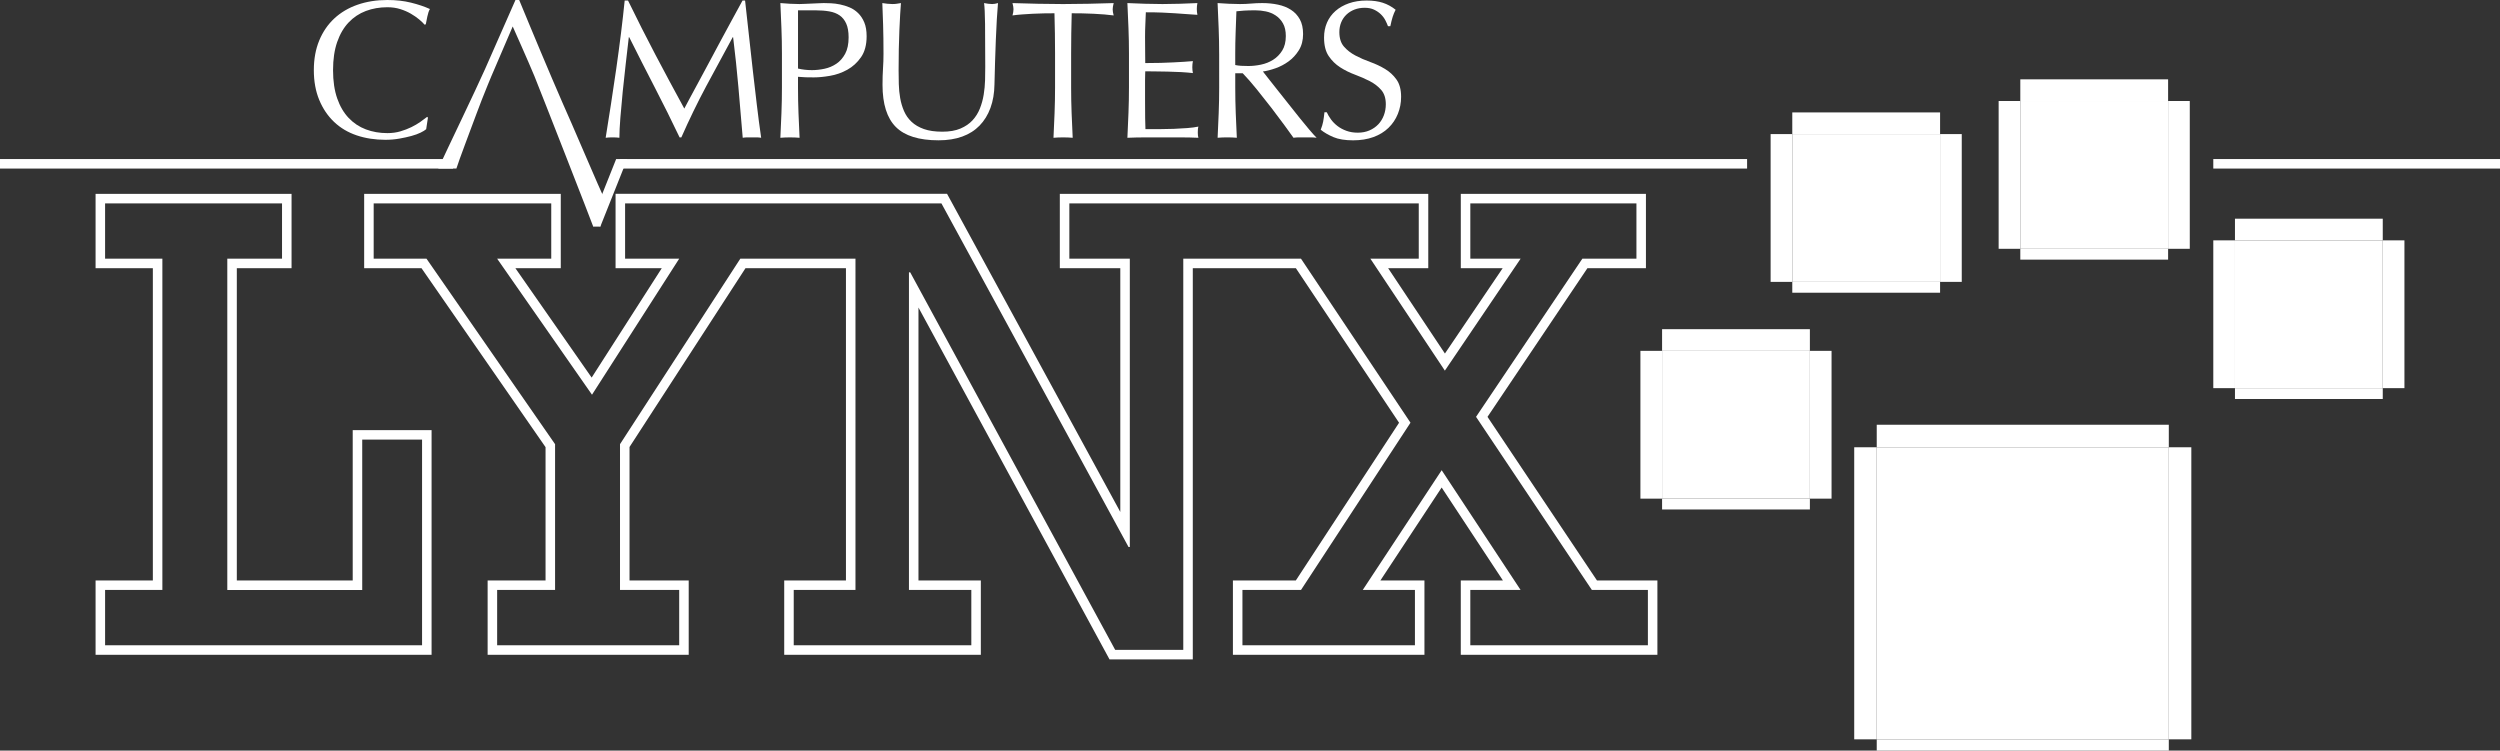 <?xml version="1.0" encoding="utf-8"?>
<!-- Generator: Adobe Illustrator 25.2.3, SVG Export Plug-In . SVG Version: 6.00 Build 0)  -->
<svg version="1.1" id="Layer_1" xmlns="http://www.w3.org/2000/svg" xmlns:xlink="http://www.w3.org/1999/xlink" x="0px" y="0px"
	 viewBox="0 0 3839 1152.62" style="enable-background:new 0 0 3839 1152.62;" xml:space="preserve">
<rect x="0" y="0" width="3839" height="1152.62" fill="#333333" stroke="none"/>
<style type="text/css">
	.st0{fill:#CF1E00;}
	.st1{fill:#FFCD2C;}
	.st2{fill:#FF6D00;}
	.st3{fill:#00A022;}
	.st4{fill:#0066BB;}
	.st5{fill:#FFFFFF;}
</style>
<g>
	<g>
		<g>
			<path class="st5" d="M433.09,312.29v84.96h-84.05v508.71h207.2V675.09h91.88V990.9H161.38v-84.95h87.96V397.25h-87.96v-84.96
				H433.09 M447.72,297.66h-14.62H161.38h-14.62v14.62v84.96v14.62h14.62h73.33v479.46h-73.33h-14.62v14.62v84.95v14.62h14.62
				h486.74h14.62V990.9V675.09v-14.62h-14.62h-91.88h-14.62v14.62v216.25H363.66V411.87h69.43h14.62v-14.62v-84.96V297.66
				L447.72,297.66z"/>
		</g>
		<g>
			<path class="st5" d="M2512.91,312.29v84.96h-83.06L2266.61,640.1l177.88,265.85h86.01v84.95h-272.69v-84.95h77.22l-121.2-183.9
				l-121.21,183.9h80.15v84.95h-264.88v-84.95h89.92l168.13-256.85l-168.13-251.86h-83.03h-2.97h-94.77V997.9h-104.58
				l-314.73-579.67h-1.94v487.72h95.78v84.95h-272.71v-84.95h94.81V397.25h-88.91h-5.9h-82.05L952.08,682.08v223.87h90.89v84.95
				H763.42v-84.95h88.95V682.08L654.94,397.25h-81.12v-84.96H846.5v84.96h-83.08l145.64,208.88l133.91-208.88h-83.08v-84.96h258.98
				h5.9h220.85l287.37,527.7h1.96V397.25h-92.87v-84.96h269.74h2.97h263.85v84.96h-74.28l114.37,171.9l116.31-171.9h-77.22v-84.96
				H2512.91 M2527.53,297.66h-14.62h-255.09h-14.62v14.62v84.96v14.62h14.62h49.66l-88.66,131.02l-87.18-131.02h46.99h14.62v-14.62
				v-84.96v-14.62h-14.62h-263.85h-2.97h-269.74h-14.62v14.62v84.96v14.62h14.62h78.25v374.29l-261.86-480.87l-4.16-7.63h-8.69
				h-220.85h-5.9H959.88h-14.62v14.62v84.96v14.62h14.62h56.33L908.55,579.82l-117.1-167.95h55.06h14.62v-14.62v-84.96v-14.62H846.5
				H573.82h-14.62v14.62v84.96v14.62h14.62h73.46l190.46,274.78v204.67h-74.32H748.8v14.62v84.95v14.62h14.62h279.54h14.62V990.9
				v-84.95v-14.62h-14.62H966.7V686.41l178.05-274.54h74.11h5.9h74.28v479.46h-80.19h-14.62v14.62v84.95v14.62h14.62h272.71h14.62
				V990.9v-84.95v-14.62h-14.62h-81.16V472.24l289.2,532.64l4.15,7.65h8.7h104.58h14.62V997.9V411.87h80.15h2.97h75.2l158.42,237.31
				l-158.5,242.15h-82.01h-14.62v14.62v84.95v14.62h14.62h264.88h14.62V990.9v-84.95v-14.62h-14.62h-53l94.05-142.7l94.05,142.7
				h-50.06h-14.62v14.62v84.95v14.62h14.62h272.69h14.62V990.9v-84.95v-14.62h-14.62h-78.2l-168.08-251.21l153.41-228.25h75.27
				h14.62v-14.62v-84.96V297.66L2527.53,297.66z"/>
		</g>
	</g>
	<g>
		<g>
			<rect x="2552.3" y="538.77" class="st5" width="226.95" height="226.95"/>
		</g>
		<g>
			<rect x="2552.3" y="505.49" class="st5" width="226.95" height="33.28"/>
		</g>
		<g>
			<rect x="2552.3" y="765.72" class="st5" width="226.95" height="16.64"/>
		</g>
		<g>
			<rect x="2519.02" y="538.77" class="st5" width="33.28" height="226.95"/>
		</g>
		<g>
			<rect x="2779.25" y="538.77" class="st5" width="33.28" height="226.95"/>
		</g>
	</g>
	<g>
		<g>
			<rect x="2752.24" y="205.9" class="st5" width="226.95" height="226.95"/>
		</g>
		<g>
			<rect x="2752.24" y="172.63" class="st5" width="226.95" height="33.28"/>
		</g>
		<g>
			<rect x="2752.24" y="432.86" class="st5" width="226.95" height="16.64"/>
		</g>
		<g>
			<rect x="2718.96" y="205.9" class="st5" width="33.28" height="226.95"/>
		</g>
		<g>
			<rect x="2979.19" y="205.9" class="st5" width="33.28" height="226.95"/>
		</g>
	</g>
	<g>
		<g>
			<rect x="3102.39" y="155.11" class="st5" width="226.95" height="226.95"/>
		</g>
		<g>
			<rect x="3102.39" y="121.83" class="st5" width="226.95" height="33.28"/>
		</g>
		<g>
			<rect x="3102.39" y="382.06" class="st5" width="226.95" height="16.64"/>
		</g>
		<g>
			<rect x="3069.11" y="155.11" class="st5" width="33.28" height="226.95"/>
		</g>
		<g>
			<rect x="3329.34" y="155.11" class="st5" width="33.28" height="226.95"/>
		</g>
	</g>
	<g>
		<g>
			<rect x="3432.01" y="369.09" class="st5" width="226.95" height="226.95"/>
		</g>
		<g>
			<rect x="3432.01" y="335.82" class="st5" width="226.95" height="33.28"/>
		</g>
		<g>
			<rect x="3432.01" y="596.05" class="st5" width="226.95" height="16.64"/>
		</g>
		<g>
			<rect x="3398.74" y="369.09" class="st5" width="33.28" height="226.95"/>
		</g>
		<g>
			<rect x="3658.97" y="369.09" class="st5" width="33.28" height="226.95"/>
		</g>
	</g>
	<g>
		<g>
			<rect x="2881.92" y="686.83" class="st5" width="448.5" height="448.5"/>
		</g>
		<g>
			<rect x="2881.92" y="652.24" class="st5" width="448.5" height="34.58"/>
		</g>
		<g>
			<rect x="2847.34" y="686.83" class="st5" width="34.58" height="448.5"/>
		</g>
		<g>
			<rect x="3330.43" y="686.83" class="st5" width="34.58" height="448.5"/>
		</g>
		<g>
			<rect x="2881.92" y="1135.33" class="st5" width="448.5" height="17.29"/>
		</g>
	</g>
	<g>
		<g>
			<g>
				<g>
					<path class="st5" d="M1006.4,83.91c14.15,26.9,28.95,54.49,44.41,82.8c2-3.81,4.92-9.28,8.73-16.41
						c3.81-7.12,8.23-15.3,13.25-24.54c5.01-9.23,10.39-19.22,16.11-29.96c5.72-10.74,11.54-21.63,17.46-32.67
						c5.92-11.04,11.79-21.87,17.61-32.52c5.82-10.64,11.24-20.57,16.26-29.81h3.91c2.21,19.27,4.26,37.89,6.17,55.85
						c1.91,17.97,3.86,35.63,5.87,52.99c2,17.36,4.01,34.52,6.02,51.48c2,16.96,4.22,33.77,6.62,50.43c-2.41-0.4-4.77-0.6-7.08-0.6
						c-2.31,0-4.67,0-7.08,0c-2.41,0-4.77,0-7.08,0c-2.31,0-4.67,0.2-7.08,0.6c-2.21-26.69-4.42-52.58-6.62-77.68
						c-2.21-25.09-4.92-50.68-8.13-76.77h-0.6c-13.85,25.29-27.45,50.43-40.8,75.42c-13.35,24.99-26.04,51.14-38.09,78.43h-2.71
						c-12.04-25.29-24.64-50.63-37.78-76.02c-13.15-25.39-26.34-51.33-39.59-77.83h-0.6c-1.41,12.45-2.96,25.94-4.67,40.49
						c-1.71,14.55-3.26,28.9-4.67,43.05c-1.41,14.15-2.61,27.5-3.61,40.04c-1.01,12.55-1.51,22.83-1.51,30.86
						c-3.21-0.4-6.73-0.6-10.54-0.6c-3.82,0-7.33,0.2-10.54,0.6c2.61-16.26,5.32-33.42,8.13-51.48c2.81-18.06,5.52-36.23,8.13-54.49
						c2.61-18.26,5.01-36.28,7.23-54.04c2.21-17.76,4.11-34.67,5.72-50.73h5.12C978.25,29.31,992.25,57.01,1006.4,83.91z"/>
				</g>
				<g>
					<path class="st5" d="M1200.74,82.7c0-13.25-0.25-26.24-0.75-38.99c-0.5-12.74-1.05-25.74-1.66-38.99
						c4.82,0.4,9.68,0.75,14.6,1.05c4.92,0.3,9.79,0.45,14.6,0.45c2.41,0,5.32-0.1,8.73-0.3c3.41-0.2,6.87-0.35,10.39-0.45
						c3.51-0.1,6.87-0.25,10.09-0.45c3.21-0.2,5.92-0.3,8.13-0.3c3.01,0,6.72,0.1,11.14,0.3c4.41,0.2,9.08,0.8,14,1.81
						c4.92,1.01,9.79,2.51,14.6,4.52c4.82,2.01,9.18,4.92,13.1,8.73c3.91,3.82,7.08,8.58,9.48,14.3c2.41,5.72,3.61,12.8,3.61,21.23
						c0,13.25-2.86,23.99-8.58,32.21c-5.72,8.23-12.75,14.65-21.08,19.27c-8.33,4.62-17.16,7.73-26.49,9.33
						c-9.33,1.61-17.61,2.41-24.84,2.41c-4.62,0-8.84-0.05-12.65-0.15c-3.82-0.1-7.73-0.35-11.74-0.75v16.56
						c0,13.25,0.25,26.3,0.75,39.14c0.5,12.85,1.05,25.49,1.66,37.94c-4.62-0.4-9.54-0.6-14.75-0.6c-5.22,0-10.14,0.2-14.75,0.6
						c0.6-12.44,1.15-25.09,1.66-37.94c0.5-12.84,0.75-25.89,0.75-39.14V82.7z M1225.43,105.28c6.82,1.61,13.95,2.41,21.38,2.41
						c6.22,0,12.64-0.7,19.27-2.11c6.62-1.4,12.69-3.96,18.22-7.68c5.52-3.71,10.03-8.83,13.55-15.35
						c3.51-6.52,5.27-14.9,5.27-25.14c0-8.63-1.2-15.66-3.61-21.08c-2.41-5.42-5.77-9.63-10.09-12.64
						c-4.32-3.01-9.59-5.07-15.81-6.17c-6.22-1.1-13.25-1.66-21.08-1.66h-27.1V105.28z"/>
				</g>
				<g>
					<path class="st5" d="M1512.95,102.57c0-28.5-0.1-50.48-0.3-65.94c-0.2-15.45-0.71-26.09-1.5-31.91
						c2.21,0.4,4.31,0.75,6.32,1.05c2,0.3,4.01,0.45,6.02,0.45c2.61,0,5.62-0.5,9.03-1.5c-0.6,7.03-1.2,15.41-1.81,25.14
						c-0.6,9.74-1.11,20.17-1.51,31.31c-0.4,11.14-0.8,22.58-1.2,34.32c-0.4,11.74-0.71,23.14-0.9,34.17
						c-0.2,13.45-2.26,25.49-6.17,36.13c-3.91,10.64-9.48,19.67-16.71,27.1c-7.23,7.43-16.11,13.05-26.64,16.86
						c-10.54,3.81-22.63,5.72-36.28,5.72c-30.11,0-51.99-6.82-65.63-20.47c-13.65-13.65-20.47-35.23-20.47-64.73
						c0-9.43,0.25-17.81,0.75-25.14c0.5-7.32,0.75-14.8,0.75-22.43c0-16.86-0.2-31.81-0.6-44.86c-0.4-13.04-0.8-24.09-1.2-33.12
						c2.41,0.4,5.01,0.75,7.83,1.05c2.81,0.3,5.42,0.45,7.83,0.45c2.21,0,4.37-0.15,6.47-0.45c2.11-0.3,4.26-0.65,6.47-1.05
						c-0.4,4.42-0.8,10.19-1.2,17.31c-0.4,7.13-0.8,15.2-1.2,24.24c-0.4,9.03-0.71,18.77-0.9,29.2c-0.2,10.44-0.3,21.28-0.3,32.52
						c0,6.83,0.1,13.9,0.3,21.23c0.2,7.33,0.9,14.45,2.11,21.38c1.2,6.92,3.16,13.55,5.87,19.87c2.71,6.32,6.57,11.85,11.59,16.56
						c5.01,4.72,11.34,8.43,18.97,11.14c7.63,2.71,17.06,4.06,28.3,4.06c11.04,0,20.32-1.6,27.85-4.82
						c7.53-3.21,13.7-7.42,18.52-12.65c4.82-5.22,8.58-11.24,11.29-18.06c2.71-6.82,4.67-13.95,5.87-21.38
						c1.2-7.42,1.91-14.85,2.11-22.28C1512.85,115.62,1512.95,108.8,1512.95,102.57z"/>
				</g>
				<g>
					<path class="st5" d="M1619.23,20.38c-5.22,0-10.69,0.05-16.41,0.15c-5.72,0.1-11.44,0.3-17.16,0.6
						c-5.72,0.3-11.24,0.65-16.56,1.05c-5.32,0.4-10.09,0.9-14.3,1.51c1-3.61,1.51-6.82,1.51-9.63c0-2.21-0.5-5.32-1.51-9.33
						c13.25,0.4,26.19,0.75,38.84,1.05c12.64,0.3,25.59,0.45,38.84,0.45c13.25,0,26.19-0.15,38.84-0.45
						c12.64-0.3,25.59-0.65,38.84-1.05c-1.01,4.02-1.51,7.23-1.51,9.63c0,2.61,0.5,5.72,1.51,9.33c-4.22-0.6-8.99-1.1-14.3-1.51
						c-5.32-0.4-10.84-0.75-16.56-1.05c-5.72-0.3-11.44-0.5-17.16-0.6c-5.72-0.1-11.19-0.15-16.41-0.15
						c-0.6,20.68-0.9,41.45-0.9,62.32v51.79c0,13.25,0.25,26.3,0.75,39.14c0.5,12.85,1.05,25.49,1.66,37.94
						c-4.62-0.4-9.54-0.6-14.75-0.6c-5.22,0-10.14,0.2-14.75,0.6c0.6-12.44,1.15-25.09,1.66-37.94c0.5-12.84,0.75-25.89,0.75-39.14
						V82.7C1620.14,61.83,1619.84,41.05,1619.23,20.38z"/>
				</g>
				<g>
					<path class="st5" d="M1732.89,43.26c-0.5-12.84-1.05-25.69-1.66-38.54c9.03,0.4,18.01,0.75,26.95,1.05
						c8.93,0.3,17.91,0.45,26.95,0.45c9.03,0,17.96-0.15,26.8-0.45c8.83-0.3,17.76-0.65,26.8-1.05c-0.6,3.01-0.9,6.02-0.9,9.03
						s0.3,6.02,0.9,9.03c-6.43-0.4-12.3-0.8-17.61-1.2c-5.32-0.4-10.94-0.8-16.86-1.2c-5.92-0.4-12.4-0.75-19.42-1.05
						c-7.03-0.3-15.46-0.45-25.29-0.45c-0.2,6.43-0.45,12.55-0.75,18.37c-0.3,5.82-0.45,12.45-0.45,19.87
						c0,7.83,0.05,15.46,0.15,22.88c0.1,7.43,0.15,13.05,0.15,16.86c8.83,0,16.76-0.1,23.78-0.3c7.02-0.2,13.44-0.45,19.27-0.75
						c5.82-0.3,11.19-0.6,16.11-0.9c4.92-0.3,9.58-0.65,14-1.05c-0.6,3.01-0.9,6.13-0.9,9.33c0,3.01,0.3,6.02,0.9,9.03
						c-5.22-0.6-11.29-1.1-18.22-1.51c-6.92-0.4-13.85-0.65-20.77-0.75c-6.92-0.1-13.45-0.2-19.57-0.3
						c-6.13-0.1-10.99-0.15-14.6-0.15c0,1.81-0.05,3.76-0.15,5.87c-0.1,2.11-0.15,4.77-0.15,7.98v11.74v18.06
						c0,11.44,0.05,20.88,0.15,28.3c0.1,7.43,0.25,13.05,0.45,16.86c6.62,0,13.65,0,21.08,0c7.63,0,15.1-0.15,22.43-0.45
						c7.33-0.3,14.25-0.7,20.77-1.2c6.52-0.5,12.19-1.25,17.01-2.26c-0.4,1.41-0.65,2.96-0.75,4.67c-0.1,1.71-0.15,3.26-0.15,4.67
						c0,3.21,0.3,5.82,0.9,7.83c-9.03-0.4-18.02-0.6-26.95-0.6c-8.93,0-18.02,0-27.25,0c-9.23,0-18.37,0-27.4,0
						c-9.03,0-18.17,0.2-27.4,0.6c0.6-12.84,1.15-25.64,1.66-38.39c0.5-12.74,0.75-25.74,0.75-38.99V82.4
						C1733.64,69.15,1733.39,56.11,1732.89,43.26z"/>
				</g>
				<g>
					<path class="st5" d="M1872.14,82.7c0-13.25-0.25-26.24-0.75-38.99c-0.5-12.74-1.05-25.74-1.66-38.99
						c5.82,0.4,11.54,0.75,17.16,1.05c5.62,0.3,11.34,0.45,17.16,0.45c5.82,0,11.54-0.25,17.16-0.75c5.62-0.5,11.34-0.75,17.16-0.75
						c8.43,0,16.46,0.8,24.09,2.41c7.63,1.61,14.3,4.27,20.02,7.98c5.72,3.72,10.24,8.58,13.55,14.6
						c3.31,6.02,4.97,13.55,4.97,22.58c0,9.63-2.16,17.91-6.47,24.84c-4.32,6.92-9.59,12.64-15.81,17.16
						c-6.22,4.52-12.9,8.03-20.02,10.54c-7.13,2.51-13.6,4.17-19.42,4.97c2.41,3.01,5.72,7.23,9.94,12.64
						c4.21,5.42,8.93,11.39,14.15,17.91c5.22,6.52,10.64,13.35,16.26,20.47c5.62,7.13,11.04,13.95,16.26,20.47
						c5.22,6.52,10.13,12.49,14.75,17.91c4.61,5.42,8.33,9.54,11.14,12.34c-3.01-0.4-6.02-0.6-9.03-0.6c-3.01,0-6.02,0-9.03,0
						c-2.81,0-5.72,0-8.73,0s-5.92,0.2-8.73,0.6c-3.01-4.21-7.58-10.54-13.7-18.97c-6.13-8.43-12.9-17.46-20.32-27.1
						c-7.43-9.63-15.01-19.22-22.73-28.75c-7.73-9.53-14.8-17.61-21.23-24.24h-11.44v21.98c0,13.25,0.25,26.3,0.75,39.14
						c0.5,12.85,1.05,25.49,1.66,37.94c-4.62-0.4-9.54-0.6-14.75-0.6c-5.22,0-10.14,0.2-14.75,0.6c0.6-12.44,1.15-25.09,1.66-37.94
						c0.5-12.84,0.75-25.89,0.75-39.14V82.7z M1896.82,99.86c2.81,0.6,5.87,1.01,9.18,1.2c3.31,0.2,6.97,0.3,10.99,0.3
						c6.22,0,12.69-0.7,19.42-2.11c6.72-1.4,12.89-3.86,18.52-7.38c5.62-3.51,10.28-8.23,14-14.15c3.71-5.92,5.57-13.4,5.57-22.43
						c0-7.83-1.46-14.3-4.37-19.42c-2.91-5.12-6.68-9.18-11.29-12.19c-4.62-3.01-9.63-5.07-15.05-6.17
						c-5.42-1.1-10.74-1.66-15.96-1.66c-7.03,0-12.85,0.15-17.46,0.45c-4.62,0.3-8.53,0.65-11.74,1.05
						c-0.41,11.04-0.81,21.98-1.2,32.82c-0.4,10.84-0.6,21.68-0.6,32.52V99.86z"/>
				</g>
				<g>
					<path class="st5" d="M2043.9,183.41c2.71,3.72,6.02,7.08,9.94,10.09c3.91,3.01,8.48,5.47,13.7,7.38
						c5.22,1.91,11.04,2.86,17.46,2.86c6.62,0,12.59-1.15,17.91-3.46c5.32-2.31,9.83-5.42,13.55-9.33
						c3.71-3.91,6.57-8.53,8.58-13.85c2-5.32,3.01-10.99,3.01-17.01c0-9.23-2.36-16.56-7.08-21.98
						c-4.72-5.42-10.59-9.94-17.61-13.55c-7.03-3.61-14.6-6.92-22.73-9.94c-8.13-3.01-15.71-6.77-22.73-11.29
						c-7.03-4.52-12.9-10.28-17.61-17.31c-4.72-7.02-7.08-16.46-7.08-28.3c0-8.43,1.51-16.11,4.52-23.03s7.38-12.89,13.1-17.91
						c5.72-5.01,12.59-8.93,20.62-11.74c8.03-2.81,17.06-4.22,27.1-4.22c9.63,0,17.96,1.16,24.99,3.46
						c7.02,2.31,13.55,5.87,19.57,10.69c-1.81,3.42-3.31,7.03-4.52,10.84c-1.2,3.82-2.41,8.63-3.61,14.45h-3.61
						c-1.01-2.81-2.36-5.87-4.07-9.18c-1.71-3.31-4.02-6.37-6.92-9.18c-2.91-2.81-6.37-5.17-10.39-7.08
						c-4.02-1.91-8.83-2.86-14.45-2.86c-5.62,0-10.79,0.9-15.51,2.71c-4.72,1.81-8.83,4.37-12.34,7.68
						c-3.51,3.31-6.22,7.28-8.13,11.89c-1.91,4.62-2.86,9.63-2.86,15.05c0,9.44,2.36,16.86,7.08,22.28
						c4.71,5.42,10.58,9.99,17.61,13.7c7.02,3.72,14.6,7.03,22.73,9.94c8.13,2.91,15.7,6.47,22.73,10.69
						c7.02,4.21,12.89,9.63,17.61,16.26c4.71,6.62,7.08,15.46,7.08,26.49c0,9.23-1.66,17.97-4.97,26.19
						c-3.31,8.23-8.13,15.41-14.45,21.53c-6.32,6.13-14.05,10.84-23.18,14.15c-9.14,3.31-19.52,4.97-31.16,4.97
						c-12.45,0-22.53-1.66-30.26-4.97c-7.73-3.31-14.2-7.08-19.42-11.29c1.81-4.62,3.06-8.78,3.76-12.49
						c0.7-3.71,1.36-8.48,1.96-14.3h3.61C2039.03,176.03,2041.19,179.7,2043.9,183.41z"/>
				</g>
			</g>
			<g>
				<g>
					<path class="st5" d="M877.79,189.68c-4.11-9.24-8.72-19.72-13.84-31.47c-5.12-11.74-10.59-24.43-16.41-38.08
						c-5.81-13.64-11.63-27.39-17.46-41.25c-5.83-13.85-11.54-27.54-17.16-41.09C807.3,24.24,802.08,11.64,797.26,0h-5.71
						c-15.67,35.93-31.23,71.26-46.67,105.98c-15.46,34.72-55.63,117.75-71.89,152.87c0.01,0,27.85,0,27.85,0
						c2.61-9.23,25.26-69.02,30.48-83.18c5.22-14.15,11.04-29.05,17.46-44.7c0.01,0,5.74-13.85,5.73-13.85l32.81-76.47
						c0,0,25.53,57.16,33.42,76.47c9.45,23.16,88.82,226.26,90.23,230.87c2.82-0.4,12.2-47.85,15.02-47.45
						C923.38,295.72,881.9,198.92,877.79,189.68z"/>
				</g>
			</g>
			<g>
				<g>
					<path class="st5" d="M645.86,203.68c-3.91,1.91-8.63,3.61-14.15,5.12c-5.52,1.51-11.69,2.86-18.52,4.06
						c-6.83,1.2-13.95,1.81-21.38,1.81c-15.86,0-30.51-2.26-43.96-6.77c-13.45-4.52-25.04-11.39-34.77-20.62
						c-9.74-9.23-17.36-20.52-22.88-33.87c-5.52-13.35-8.28-28.55-8.28-45.61c0-17.06,2.76-32.26,8.28-45.61
						c5.52-13.35,13.25-24.64,23.18-33.87c9.94-9.23,21.83-16.26,35.68-21.08C562.92,2.41,578.17,0,594.83,0
						c13.25,0,25.34,1.35,36.28,4.06c10.94,2.71,20.62,5.97,29.05,9.78c-1.61,2.81-2.91,6.62-3.91,11.44
						c-1.01,4.82-1.81,8.84-2.41,12.04l-1.81,0.6c-2.01-2.41-4.82-5.12-8.43-8.13c-3.61-3.01-7.83-5.92-12.64-8.73
						c-4.82-2.81-10.24-5.17-16.26-7.08c-6.02-1.91-12.64-2.86-19.87-2.86c-11.85,0-22.83,1.91-32.97,5.72
						c-10.14,3.82-18.97,9.69-26.49,17.61c-7.53,7.93-13.4,17.97-17.61,30.11c-4.22,12.15-6.32,26.55-6.32,43.2
						c0,16.66,2.11,31.06,6.32,43.2c4.21,12.15,10.09,22.18,17.61,30.11c7.53,7.93,16.36,13.8,26.49,17.61
						c10.13,3.82,21.12,5.72,32.97,5.72c7.23,0,13.9-0.9,20.02-2.71c6.12-1.81,11.74-3.96,16.86-6.47
						c5.12-2.51,9.73-5.22,13.85-8.13c4.11-2.91,7.57-5.47,10.39-7.68l1.2,1.2l-2.71,17.76
						C652.64,200.02,649.78,201.78,645.86,203.68z"/>
				</g>
			</g>
			<g>
				<g>
					<rect x="952.09" y="244.23" class="st5" width="1730.75" height="14.62"/>
				</g>
			</g>
			<g>
				<g>
					<rect x="3398.74" y="244.23" class="st5" width="440.26" height="14.62"/>
				</g>
			</g>
			<g>
				<g>
					<rect y="244.23" class="st5" width="695.7" height="14.62"/>
				</g>
			</g>
		</g>
		<g>
			<polygon class="st5" points="908.38,339.05 921.84,347.99 963.19,244.23 946.17,244.23 			"/>
		</g>
		<g>
			<rect x="910.97" y="337.12" class="st5" width="10.87" height="10.87"/>
		</g>
	</g>
</g>
</svg>
